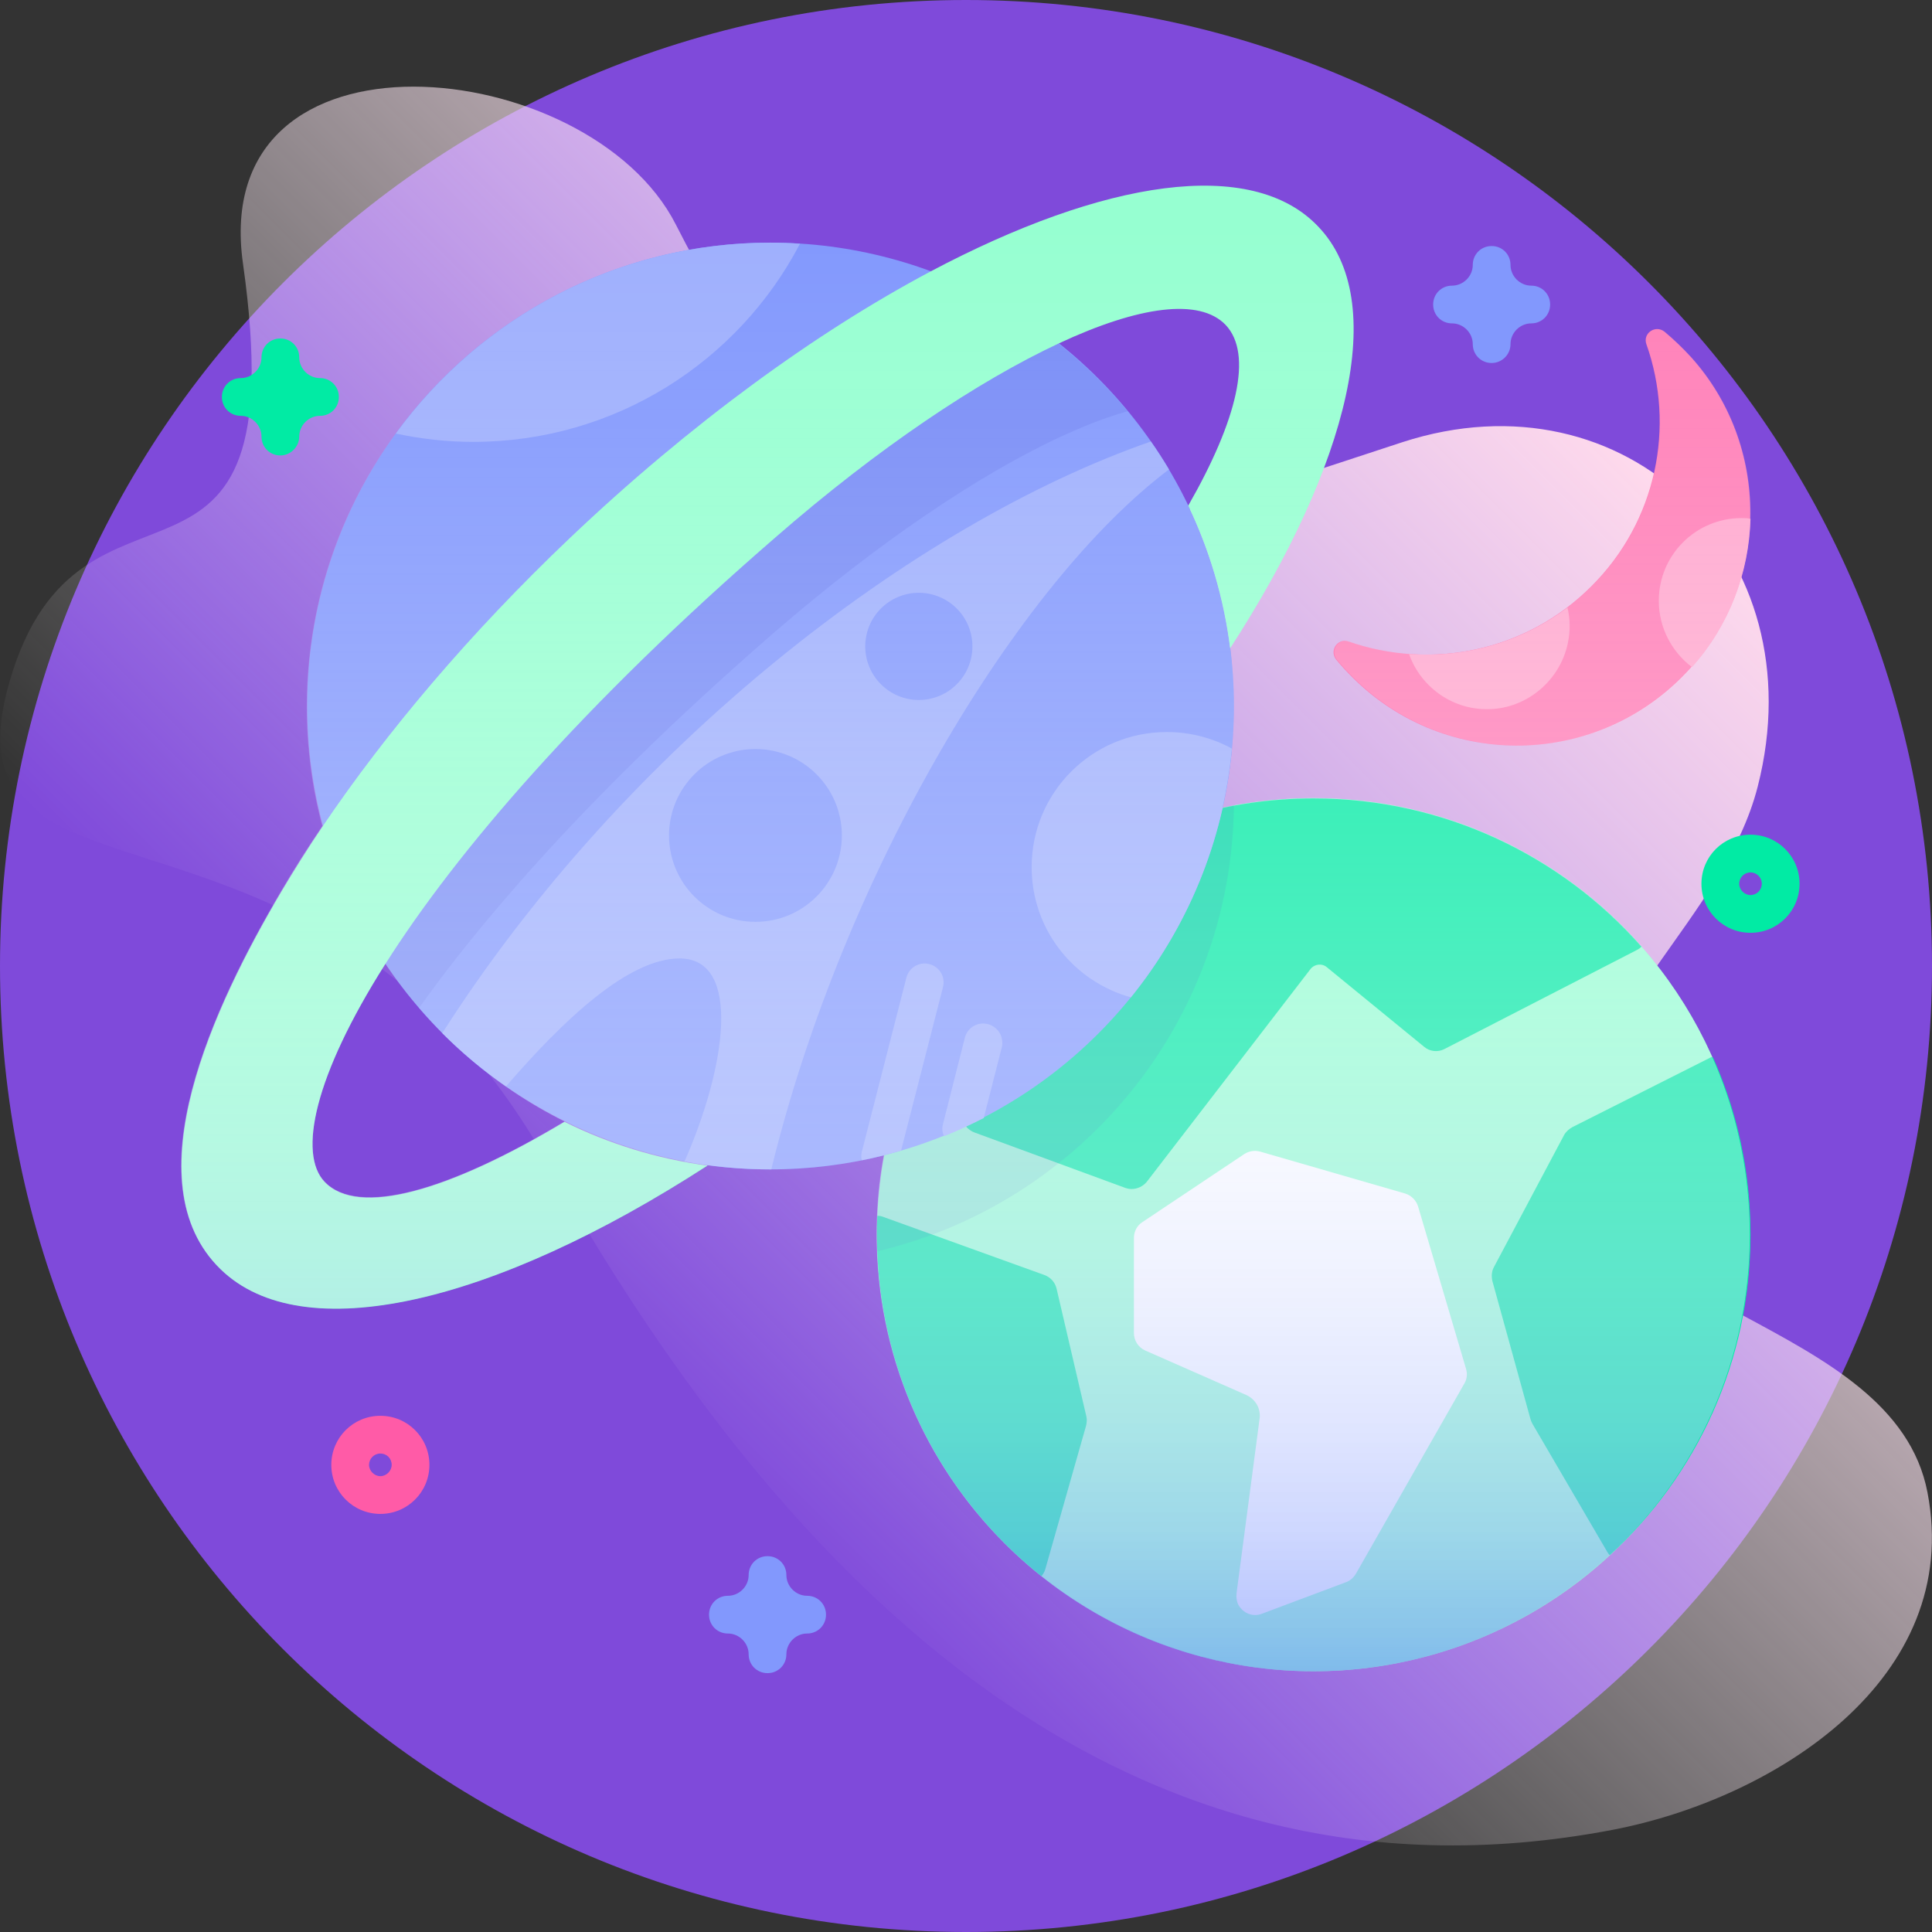 <svg xmlns="http://www.w3.org/2000/svg" xmlns:xlink="http://www.w3.org/1999/xlink" viewBox="0,0,256,256" width="512px" height="512px" fill-rule="nonzero">
    <rect x="0" y="0" width="256" height="256" fill="#333333" stroke="none"/>
    <defs>
        <linearGradient x1="160.458" y1="366.357" x2="420.657" y2="106.158" gradientUnits="userSpaceOnUse" id="color-1">
            <stop offset="0" stop-color="#fffcff" stop-opacity="0"></stop>
            <stop offset="1" stop-color="#ffdaec"></stop>
        </linearGradient>
        <linearGradient x1="408.732" y1="450.553" x2="408.732" y2="58.454" gradientUnits="userSpaceOnUse" id="color-2">
            <stop offset="0" stop-color="#6582fd" stop-opacity="0.6"></stop>
            <stop offset="0.05" stop-color="#839afd" stop-opacity="0.57"></stop>
            <stop offset="0.116" stop-color="#a4b5fe" stop-opacity="0.53"></stop>
            <stop offset="0.191" stop-color="#c1ccfe" stop-opacity="0.486"></stop>
            <stop offset="0.274" stop-color="#d8dffe" stop-opacity="0.436"></stop>
            <stop offset="0.369" stop-color="#e9edff" stop-opacity="0.379"></stop>
            <stop offset="0.483" stop-color="#f6f8ff" stop-opacity="0.31"></stop>
            <stop offset="0.637" stop-color="#fdfdff" stop-opacity="0.218"></stop>
            <stop offset="1" stop-color="#ffffff" stop-opacity="0"></stop>
        </linearGradient>
        <linearGradient x1="256" y1="450.553" x2="256" y2="58.454" gradientUnits="userSpaceOnUse" id="color-3">
            <stop offset="0" stop-color="#6582fd" stop-opacity="0.6"></stop>
            <stop offset="0.05" stop-color="#839afd" stop-opacity="0.57"></stop>
            <stop offset="0.116" stop-color="#a4b5fe" stop-opacity="0.53"></stop>
            <stop offset="0.191" stop-color="#c1ccfe" stop-opacity="0.486"></stop>
            <stop offset="0.274" stop-color="#d8dffe" stop-opacity="0.436"></stop>
            <stop offset="0.369" stop-color="#e9edff" stop-opacity="0.379"></stop>
            <stop offset="0.483" stop-color="#f6f8ff" stop-opacity="0.31"></stop>
            <stop offset="0.637" stop-color="#fdfdff" stop-opacity="0.218"></stop>
            <stop offset="1" stop-color="#ffffff" stop-opacity="0"></stop>
        </linearGradient>
    </defs>
    <g
        fill="#7f4ada"
        fill-rule="nonzero"
        stroke="none"
        stroke-width="1"
        stroke-linecap="butt"
        stroke-linejoin="miter"
        stroke-miterlimit="10"
        stroke-dasharray=""
        stroke-dashoffset="0"
        font-family="none"
        font-weight="none"
        font-size="none"
        text-anchor="none"
        style="mix-blend-mode: normal"
    >
        <path d="M128,256c-70.692,0 -128,-57.308 -128,-128v0c0,-70.692 57.308,-128 128,-128v0c70.692,0 128,57.308 128,128v0c0,70.692 -57.308,128 -128,128z" id="shape"></path>
    </g>
    <g
        fill="none"
        fill-rule="nonzero"
        stroke="none"
        stroke-width="1"
        stroke-linecap="butt"
        stroke-linejoin="miter"
        stroke-miterlimit="10"
        stroke-dasharray=""
        stroke-dashoffset="0"
        font-family="none"
        font-weight="none"
        font-size="none"
        text-anchor="none"
        style="mix-blend-mode: normal"
    >
        <g transform="scale(0.5,0.5)">
            <path
                d="M510.8,395.5c-8.9,-46.4 -90.9,-48 -91.5,-91.8c-0.4,-34.9 37.6,-60.4 46.5,-95.2c15.8,-61.7 -34.9,-110.6 -94.2,-91.3c-98.7,32.2 -137.1,50.9 -192.5,-57.7c-23,-45.2 -124.1,-55.7 -114.7,10.4c14.4,102.1 -43,46 -61.8,110.5c-19.8,67.8 81.5,19.4 142.4,127.5c59.2,105.1 148.4,202.7 282.5,177c42.9,-8.3 92.8,-40 83.3,-89.4z"
                fill="url(#color-1)"
            ></path>
            <path
                d="M100.8,401.2c-7.2,0 -13,-5.8 -13,-13c0,-7.2 5.8,-13 13,-13c7.2,0 13,5.8 13,13c0,7.2 -5.8,13 -13,13zM100.8,385.2c-1.7,0 -3,1.4 -3,3c0,1.6 1.4,3 3,3c1.6,0 3,-1.4 3,-3c0,-1.7 -1.3,-3 -3,-3z"
                fill="#ff5ba7"
            ></path>
            <path
                d="M463.9,247.2c-7.2,0 -13,-5.8 -13,-13c0,-7.2 5.8,-13 13,-13c7.2,0 13,5.8 13,13c0,7.2 -5.8,13 -13,13zM463.9,231.2c-1.7,0 -3,1.4 -3,3c0,1.6 1.4,3 3,3c1.7,0 3,-1.4 3,-3c0,-1.6 -1.3,-3 -3,-3z"
                fill="#01eba4"
            ></path>
            <path
                d="M395.3,96.2c-2.8,0 -5,-2.2 -5,-5c0,-3 -2.5,-5.5 -5.5,-5.5c-2.8,0 -5,-2.2 -5,-5c0,-2.8 2.2,-5 5,-5c3,0 5.5,-2.5 5.5,-5.5c0,-2.8 2.2,-5 5,-5c2.8,0 5,2.2 5,5c0,3 2.5,5.5 5.5,5.5c2.8,0 5,2.2 5,5c0,2.8 -2.2,5 -5,5c-3,0 -5.5,2.5 -5.5,5.5c0,2.8 -2.3,5 -5,5z"
                fill="#8298fd"
            ></path>
            <path
                d="M203.4,443.4c-2.8,0 -5,-2.2 -5,-5c0,-3 -2.5,-5.5 -5.5,-5.5c-2.8,0 -5,-2.2 -5,-5c0,-2.8 2.2,-5 5,-5c3,0 5.5,-2.5 5.5,-5.5c0,-2.8 2.2,-5 5,-5c2.8,0 5,2.2 5,5c0,3 2.5,5.5 5.5,5.5c2.8,0 5,2.2 5,5c0,2.8 -2.2,5 -5,5c-3,0 -5.5,2.5 -5.5,5.5c0,2.8 -2.2,5 -5,5z"
                fill="#8298fd"
            ></path>
            <path
                d="M74.3,120.7c-2.8,0 -5,-2.2 -5,-5c0,-3 -2.5,-5.5 -5.5,-5.5c-2.8,0 -5,-2.2 -5,-5c0,-2.8 2.2,-5 5,-5c3,0 5.5,-2.5 5.5,-5.5c0,-2.8 2.2,-5 5,-5c2.8,0 5,2.2 5,5c0,3 2.5,5.5 5.5,5.5c2.8,0 5,2.2 5,5c0,2.8 -2.2,5 -5,5c-3,0 -5.5,2.5 -5.5,5.5c0,2.7 -2.3,5 -5,5z"
                fill="#01eba4"
            ></path>
            <circle cx="348.1" cy="327.2" r="115.7" fill="#96ffd1"></circle>
            <path
                d="M375.8,319.7c-0.5,-1.6 -1.8,-2.9 -3.4,-3.4l-38.4,-11.1c-1.4,-0.4 -2.9,-0.2 -4.2,0.6l-27.1,18.1c-1.4,0.9 -2.2,2.5 -2.2,4.2v25.2c0,2 1.2,3.8 3,4.6l26.8,11.8c2.4,1.1 3.9,3.6 3.5,6.3l-6.1,46.2c-0.1,1.1 0,2.3 0.6,3.3c1,1.6 2.6,2.5 4.3,2.5c0.6,0 1.2,-0.1 1.7,-0.3l22.4,-8.4c1.1,-0.4 2,-1.2 2.6,-2.2l28.8,-50.5c0.7,-1.2 0.8,-2.6 0.4,-3.9z"
                fill="#ffffff"
            ></path>
            <path
                d="M258.2,300.1l40,14.7c0.6,0.2 1.1,0.3 1.7,0.3c1.5,0 3,-0.7 4,-1.9l43.4,-56.4c1,-1.3 3,-1.6 4.3,-0.5l25.8,21.1c1.5,1.3 3.7,1.5 5.4,0.6l51.1,-26.3c0.4,-0.2 0.8,-0.5 1.1,-0.8c-21.2,-24.1 -52.3,-39.3 -86.9,-39.3c-44.9,0 -83.8,25.5 -103,62.9l10.2,23c0.6,1.1 1.6,2.1 2.9,2.6z"
                fill="#01eba4"
            ></path>
            <path
                d="M287.8,377.9c0.2,-0.8 0.3,-1.7 0.1,-2.5l-7.9,-33.9c-0.4,-1.7 -1.6,-3 -3.2,-3.6l-42.7,-15.4c-0.5,-0.2 -1,-0.3 -1.6,-0.3c-0.1,1.7 -0.1,3.3 -0.1,5c0,36.6 17,69.3 43.6,90.5c0.4,-0.5 0.8,-1.1 1,-1.8z"
                fill="#01eba4"
            ></path>
            <path
                d="M463.9,327.2c0,-16.7 -3.5,-32.5 -9.9,-46.9c-0.2,-0.1 -0.3,-0.1 -0.4,-0.2l-36.9,18.6c-0.9,0.5 -1.7,1.2 -2.2,2.1l-18.6,35c-0.6,1.1 -0.7,2.4 -0.4,3.7l10.1,36.6c0.1,0.4 0.3,0.8 0.5,1.2l19.8,33.9c0.2,0.3 0.4,0.7 0.7,0.9c23,-21 37.3,-51.3 37.3,-84.9z"
                fill="#01eba4"
            ></path>
            <path d="M327,213.4c-53.8,10 -94.6,57.1 -94.6,113.8c0,1.5 0,2.9 0.1,4.4c53.8,-12.7 93.9,-60.7 94.5,-118.2z" fill="#2626bc" opacity="0.1"></path>
            <circle cx="204.2" cy="187.1" r="122.8" fill="#8298fd"></circle>
            <path d="M246.3,255.5c-2.7,-0.7 -5.4,0.9 -6.1,3.6l-11.8,46.1c-0.2,0.8 -0.2,1.6 0,2.3c3.5,-0.7 7,-1.6 10.4,-2.6l11.1,-43.3c0.7,-2.7 -0.9,-5.4 -3.6,-6.1z" fill="#9eaffd"></path>
            <path d="M261.8,271.4c-2.7,-0.7 -5.4,0.9 -6.1,3.6l-5.8,22.9c-0.3,1.1 -0.2,2.2 0.3,3.2c3.6,-1.4 7.1,-3.1 10.5,-4.8l4.8,-18.8c0.6,-2.7 -1,-5.4 -3.7,-6.1z" fill="#9eaffd"></path>
            <path
                d="M102.1,255.4c2.7,4.1 5.7,8 8.9,11.8c19.7,-27.7 50.5,-61.7 94.3,-99.7c27.4,-23.7 53.9,-41.5 75.2,-51.5c6.7,-3.1 12.8,-5.5 18.3,-7c-5.5,-6.6 -11.6,-12.6 -18.4,-18c-21.4,10 -47.8,27.7 -75.2,51.4c-50.9,44.4 -84.3,83.3 -103.1,113z"
                fill="#2626bc"
                opacity="0.1"
            ></path>
            <path
                d="M448.1,94.6c-2.2,-2.4 -4.6,-4.7 -7,-6.7c-2.4,-1.9 -5.8,0.4 -4.8,3.3c7.7,21.7 2.8,46.9 -14.6,64.2c-17.4,17.4 -42.5,22.2 -64.3,14.6c-2.9,-1 -5.2,2.4 -3.3,4.8c1.3,1.6 2.8,3.2 4.3,4.7c24.8,24.8 65.4,24.1 89.3,-2.1c21.4,-23.3 21.5,-59.4 0.4,-82.8z"
                fill="#ff7eb7"
            ></path>
            <path d="M396.6,187.8c9.3,-1.1 17,-8.2 18.9,-17.4c0.7,-3.3 0.6,-6.4 -0.1,-9.4c-12.3,9.3 -27.3,13.4 -42,12.3c3.3,9.3 12.6,15.7 23.2,14.5z" fill="#ffa7ce"></path>
            <path d="M461.5,137.3c-12.1,0 -21.9,9.8 -21.9,21.9c0,7.2 3.5,13.6 8.8,17.6c10,-11.2 15.1,-25.2 15.5,-39.3c-0.8,-0.2 -1.6,-0.2 -2.4,-0.2z" fill="#ffa7ce"></path>
            <path d="M204.2,64.3c-40.8,0 -77,19.9 -99.3,50.6c6.6,1.4 13.4,2.2 20.5,2.2c37.6,0 70.3,-21.3 86.6,-52.5c-2.6,-0.2 -5.2,-0.3 -7.8,-0.3z" fill="#9eaffd"></path>
            <path d="M326.5,198.4c-5.1,-2.8 -11,-4.4 -17.3,-4.4c-19.8,0 -35.8,16 -35.8,35.8c0,16.5 11.1,30.3 26.3,34.5c14.8,-18.3 24.5,-41 26.8,-65.9z" fill="#9eaffd"></path>
            <g fill="#9eaffd">
                <path
                    d="M305,117c-62.7,21.8 -139.3,80.8 -187.8,156.8c5.2,5.2 10.8,9.9 16.9,14.1c15.2,-17.6 32.4,-33.9 46,-33.9c16.6,0 12.3,28.9 1.3,53.8c7.4,1.4 15,2.1 22.8,2.1c0.1,0 0.1,0 0.2,0c19.2,-78.6 65.3,-155.3 105.4,-185.5c-1.5,-2.5 -3.1,-5 -4.8,-7.4z"
                ></path>
            </g>
            <g fill="#8298fd"><circle cx="200.2" cy="221.4" r="22.9"></circle></g>
            <g fill="#8298fd"><circle cx="243.5" cy="171.3" r="14.2"></circle></g>
            <g fill="#96ffd1">
                <path
                    d="M326,171.8c-1.7,-13.4 -5.5,-26.1 -11.1,-37.8v0c13,-22.7 17.2,-40.2 9.9,-47.9c-6.9,-7.2 -23,-5 -44.2,4.9c-21.4,10 -47.9,27.7 -75.2,51.5c-51.1,44.3 -84.5,83.3 -103.3,113c-18.9,29.8 -23.1,50.3 -16.1,57.7c8.9,9.4 32.9,2.5 63.6,-15.9c11.7,5.8 24.5,9.8 37.9,11.6c-56.9,36.8 -107.3,48.6 -129,27.5c-23.8,-23.1 -1.7,-70 16,-100c3.4,-5.7 7,-11.5 11,-17.4c16.9,-25 39.1,-51.3 65.5,-76.4c31.9,-30.3 65.2,-54.5 95.5,-70.6c46,-24.4 85.2,-30.5 102.8,-12c19,19.7 8.3,63 -23.3,111.8z"
                ></path>
            </g>
            <g>
                <path
                    d="M354.3,174.8c1.3,1.6 2.8,3.2 4.3,4.7c24.8,24.8 65.4,24.1 89.3,-2.1c21.2,-23.3 21.4,-59.4 0.3,-82.8c-2.2,-2.4 -4.6,-4.7 -7,-6.7c-2.4,-1.9 -5.8,0.4 -4.8,3.3c7.7,21.7 2.8,46.9 -14.6,64.2c-17.4,17.4 -42.5,22.2 -64.3,14.6c-2.8,-1 -5.1,2.4 -3.2,4.8z"
                    fill="url(#color-2)"
                ></path>
                <path
                    d="M348.1,211.5c-8.3,0 -16.3,0.9 -24.1,2.5c1.9,-8.7 3,-17.7 3,-26.9c0,-5.2 -0.3,-10.3 -1,-15.3c31.6,-48.8 42.2,-92.1 23.3,-111.9c-17.6,-18.5 -56.8,-12.4 -102.8,12v0c-13.2,-4.9 -27.5,-7.5 -42.4,-7.5c-67.8,0 -122.8,55 -122.8,122.8c0,11 1.4,21.6 4.1,31.7v0c-4,5.9 -7.7,11.7 -11,17.4c-17.7,30 -39.8,76.9 -16,100c21.7,21.1 72.2,9.4 129.1,-27.5v0c5.4,0.7 11,1.1 16.6,1.1c10.4,0 20.5,-1.3 30.1,-3.7c-1.3,6.8 -1.9,13.9 -1.9,21c0,63.9 51.8,115.7 115.7,115.7c63.9,0 115.7,-51.8 115.7,-115.7c0,-63.9 -51.6,-115.7 -115.6,-115.7zM149.6,297.2c-30.7,18.4 -54.7,25.3 -63.6,15.9c-7,-7.4 -2.8,-27.9 16.1,-57.7v0c11.9,17.7 28.3,32.2 47.5,41.8zM314.9,134c-8.1,-16.8 -19.9,-31.5 -34.3,-43v0c21.2,-9.9 37.3,-12.1 44.2,-4.9c7.4,7.7 3.1,25.2 -9.9,47.9z"
                    fill="url(#color-3)"
                ></path>
            </g>
        </g>
    </g>
</svg>
